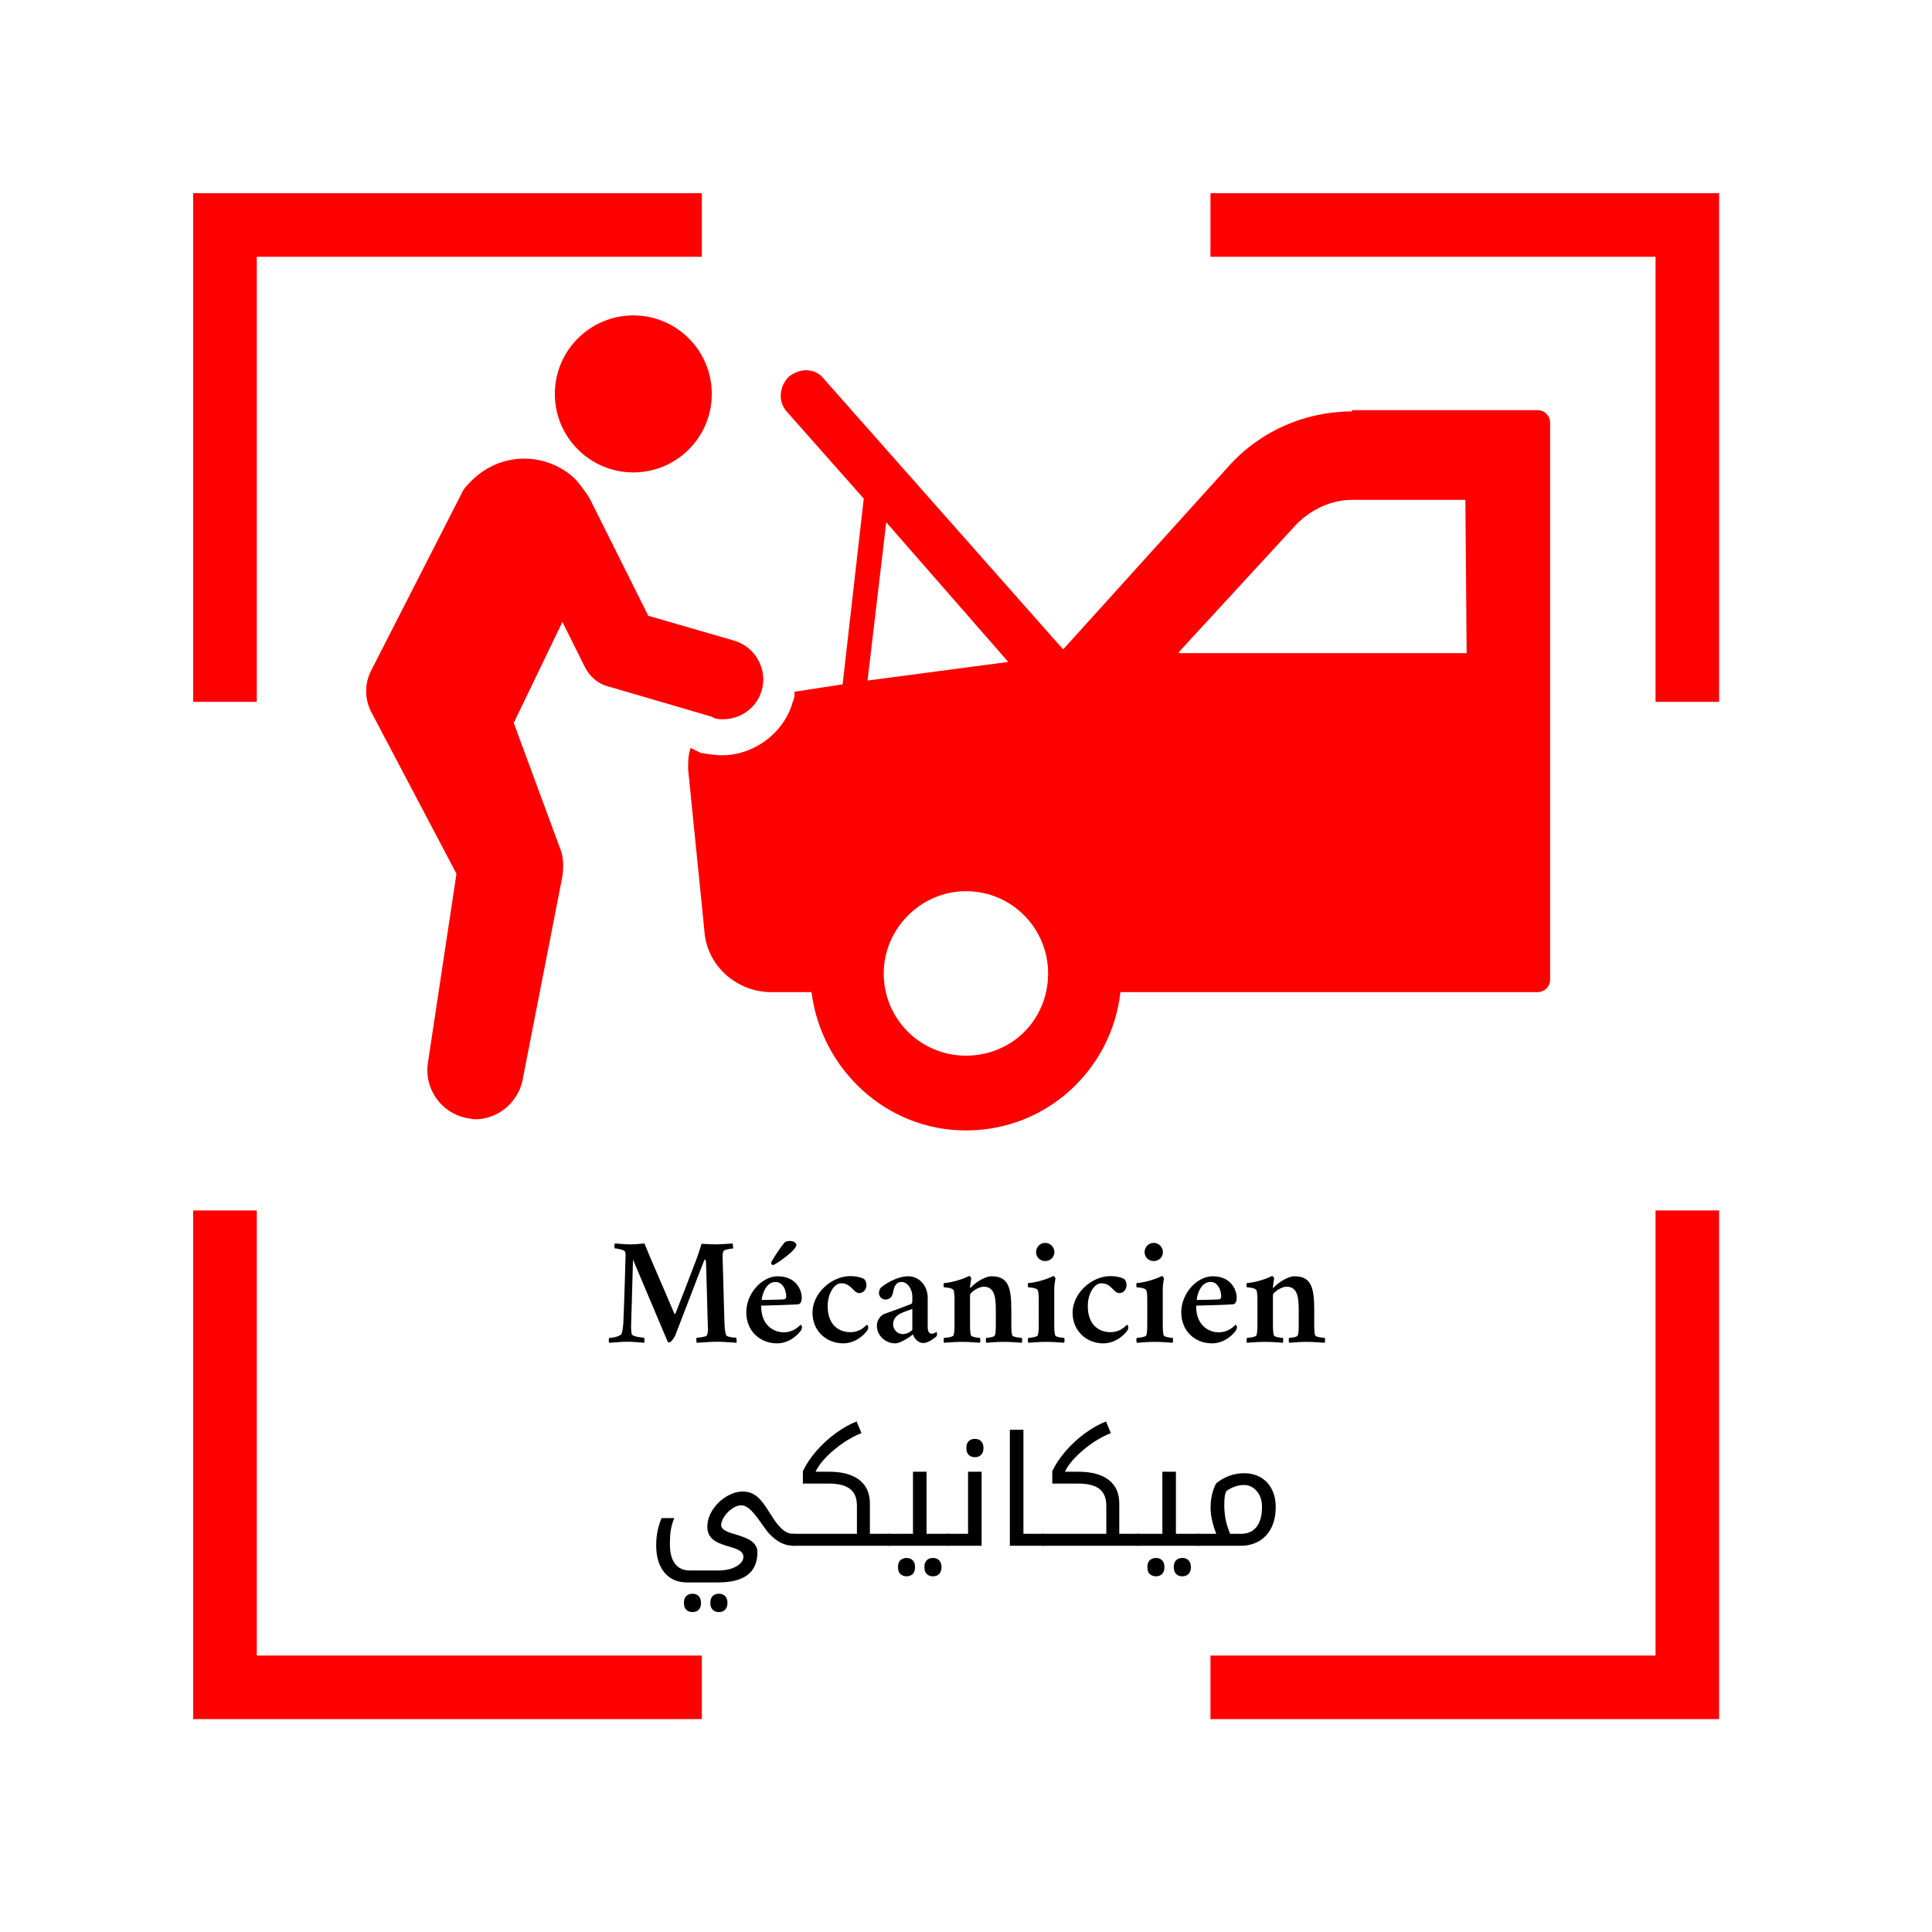 <?xml version="1.0" encoding="UTF-8"?>
<svg xmlns="http://www.w3.org/2000/svg" xmlns:xlink="http://www.w3.org/1999/xlink" width="810pt" height="810pt" viewBox="0 0 810 810" version="1.2">
<defs>
<g>
<symbol overflow="visible" id="glyph1-0">
<path style="stroke:none;" d="M 3.188 11.312 L 3.188 -45.125 L 35.188 -45.125 L 35.188 11.312 Z M 6.781 7.75 L 31.625 7.75 L 31.625 -41.531 L 6.781 -41.531 Z M 6.781 7.75 "/>
</symbol>
<symbol overflow="visible" id="glyph1-1">
<path style="stroke:none;" d="M 17.031 15.375 C 13.031 15.375 9.883 13.988 7.594 11.219 C 5.301 8.445 4.156 4.688 4.156 -0.062 C 4.156 -2.289 4.336 -4.301 4.703 -6.094 C 5.066 -7.883 5.633 -9.719 6.406 -11.594 L 11.719 -11.594 C 11.238 -10.406 10.867 -9.266 10.609 -8.172 C 10.348 -7.078 10.164 -6.02 10.062 -5 C 9.957 -3.977 9.906 -2.457 9.906 -0.438 C 9.906 3.02 10.625 5.688 12.062 7.562 C 13.5 9.438 15.562 10.375 18.25 10.375 L 30.156 10.375 C 33.195 10.375 35.719 9.805 37.719 8.672 C 39.719 7.535 40.719 6.176 40.719 4.594 C 40.719 3.719 40.32 2.969 39.531 2.344 C 38.738 1.719 37.539 1.176 35.938 0.719 C 32.707 -0.195 30.492 -1 29.297 -1.688 C 28.098 -2.375 27.18 -3.227 26.547 -4.25 C 25.91 -5.27 25.594 -6.477 25.594 -7.875 C 25.594 -10.332 26.328 -12.707 27.797 -15 C 29.266 -17.289 31.164 -19.148 33.5 -20.578 C 35.832 -22.004 38.164 -22.719 40.5 -22.719 C 41.938 -22.719 43.211 -22.457 44.328 -21.938 C 45.441 -21.414 46.488 -20.66 47.469 -19.672 C 48.445 -18.68 49.664 -17.039 51.125 -14.75 C 52.957 -11.789 54.316 -9.801 55.203 -8.781 C 56.086 -7.758 56.844 -7.004 57.469 -6.516 C 58.094 -6.023 58.75 -5.648 59.438 -5.391 C 60.125 -5.129 60.875 -5 61.688 -5 L 62.031 -5 C 62.238 -5 62.344 -4.914 62.344 -4.75 L 62.344 -0.312 C 62.344 -0.102 62.238 0 62.031 0 L 61.688 0 C 59.895 0 58.172 -0.398 56.516 -1.203 C 54.859 -2.004 53.156 -3.332 51.406 -5.188 C 50.906 -5.707 49.812 -7.176 48.125 -9.594 C 46.062 -12.508 44.426 -14.469 43.219 -15.469 C 42.008 -16.469 40.875 -16.969 39.812 -16.969 C 38.645 -16.969 37.395 -16.52 36.062 -15.625 C 34.727 -14.727 33.613 -13.609 32.719 -12.266 C 31.82 -10.922 31.375 -9.707 31.375 -8.625 C 31.375 -7.914 31.754 -7.281 32.516 -6.719 C 33.273 -6.156 34.5 -5.625 36.188 -5.125 C 39.25 -4.227 41.422 -3.445 42.703 -2.781 C 43.984 -2.113 44.953 -1.328 45.609 -0.422 C 46.266 0.484 46.594 1.52 46.594 2.688 C 46.594 11.145 41.113 15.375 30.156 15.375 Z M 19.375 27.812 C 18.375 27.812 17.523 27.508 16.828 26.906 C 16.129 26.301 15.781 25.32 15.781 23.969 C 15.781 22.613 16.129 21.633 16.828 21.031 C 17.523 20.426 18.375 20.125 19.375 20.125 C 20.457 20.125 21.32 20.453 21.969 21.109 C 22.613 21.766 22.938 22.719 22.938 23.969 C 22.938 25.195 22.617 26.145 21.984 26.812 C 21.348 27.477 20.477 27.812 19.375 27.812 Z M 30.438 27.812 C 29.332 27.812 28.457 27.477 27.812 26.812 C 27.164 26.145 26.844 25.195 26.844 23.969 C 26.844 22.738 27.16 21.789 27.797 21.125 C 28.43 20.457 29.312 20.125 30.438 20.125 C 31.582 20.125 32.469 20.473 33.094 21.172 C 33.719 21.867 34.031 22.801 34.031 23.969 C 34.031 25.133 33.719 26.066 33.094 26.766 C 32.469 27.461 31.582 27.812 30.438 27.812 Z M 30.438 27.812 "/>
</symbol>
<symbol overflow="visible" id="glyph1-2">
<path style="stroke:none;" d="M -0.312 0 C -0.52 0 -0.625 -0.102 -0.625 -0.312 L -0.625 -4.75 C -0.625 -4.914 -0.52 -5 -0.312 -5 L 26.625 -5 L 26.625 -16.781 C 26.625 -19.969 25.664 -22.312 23.75 -23.812 C 21.832 -25.312 18.863 -26.062 14.844 -26.062 L 3.969 -26.062 L 3.969 -31.281 C 5.344 -34.156 7.238 -36.984 9.656 -39.766 C 12.07 -42.547 14.773 -45.023 17.766 -47.203 C 20.754 -49.379 23.664 -51.008 26.5 -52.094 L 28.531 -47.219 C 24.613 -45.676 20.781 -43.336 17.031 -40.203 C 13.281 -37.066 10.695 -34.008 9.281 -31.031 L 14.844 -31.031 C 20.426 -31.031 24.691 -29.883 27.641 -27.594 C 30.586 -25.301 32.062 -22.008 32.062 -17.719 L 32.062 -5 L 40.375 -5 C 40.602 -5 40.719 -4.914 40.719 -4.75 L 40.719 -0.312 C 40.719 -0.102 40.602 0 40.375 0 Z M -0.312 0 "/>
</symbol>
<symbol overflow="visible" id="glyph1-3">
<path style="stroke:none;" d="M -0.312 0 C -0.52 0 -0.625 -0.102 -0.625 -0.312 L -0.625 -4.75 C -0.625 -4.914 -0.52 -5 -0.312 -5 L 10.062 -5 L 10.062 -31.031 L 15.75 -31.031 L 15.75 -5 L 25.344 -5 C 25.551 -5 25.656 -4.914 25.656 -4.75 L 25.656 -0.312 C 25.656 -0.102 25.551 0 25.344 0 Z M 7.375 12.812 C 6.375 12.812 5.523 12.508 4.828 11.906 C 4.129 11.301 3.781 10.32 3.781 8.969 C 3.781 7.613 4.129 6.633 4.828 6.031 C 5.523 5.426 6.375 5.125 7.375 5.125 C 8.457 5.125 9.32 5.453 9.969 6.109 C 10.613 6.766 10.938 7.719 10.938 8.969 C 10.938 10.195 10.617 11.145 9.984 11.812 C 9.348 12.477 8.477 12.812 7.375 12.812 Z M 18.438 12.812 C 17.332 12.812 16.457 12.477 15.812 11.812 C 15.164 11.145 14.844 10.195 14.844 8.969 C 14.844 7.738 15.16 6.789 15.797 6.125 C 16.43 5.457 17.312 5.125 18.438 5.125 C 19.582 5.125 20.469 5.473 21.094 6.172 C 21.719 6.867 22.031 7.801 22.031 8.969 C 22.031 10.133 21.719 11.066 21.094 11.766 C 20.469 12.461 19.582 12.812 18.438 12.812 Z M 18.438 12.812 "/>
</symbol>
<symbol overflow="visible" id="glyph1-4">
<path style="stroke:none;" d="M -0.312 0 C -0.52 0 -0.625 -0.102 -0.625 -0.312 L -0.625 -4.75 C -0.625 -4.914 -0.52 -5 -0.312 -5 L 8.125 -5 L 8.125 -31.031 L 13.812 -31.031 L 13.812 0 Z M 11 -37.125 C 9.895 -37.125 9.02 -37.457 8.375 -38.125 C 7.727 -38.789 7.406 -39.738 7.406 -40.969 C 7.406 -42.195 7.723 -43.145 8.359 -43.812 C 8.992 -44.477 9.875 -44.812 11 -44.812 C 12.145 -44.812 13.031 -44.461 13.656 -43.766 C 14.281 -43.066 14.594 -42.133 14.594 -40.969 C 14.594 -39.801 14.281 -38.867 13.656 -38.172 C 13.031 -37.473 12.145 -37.125 11 -37.125 Z M 11 -37.125 "/>
</symbol>
<symbol overflow="visible" id="glyph1-5">
<path style="stroke:none;" d="M 6.406 -48.625 L 12.094 -48.625 L 12.094 -5 L 20.531 -5 C 20.758 -5 20.875 -4.914 20.875 -4.75 L 20.875 -0.312 C 20.875 -0.102 20.758 0 20.531 0 L 6.406 0 Z M 6.406 -48.625 "/>
</symbol>
<symbol overflow="visible" id="glyph1-6">
<path style="stroke:none;" d="M -0.312 0 C -0.52 0 -0.625 -0.102 -0.625 -0.312 L -0.625 -4.75 C -0.625 -4.914 -0.52 -5 -0.312 -5 L 7.625 -5 C 6.039 -9.125 5.25 -12.77 5.25 -15.938 C 5.25 -19.75 6.02 -23.145 7.562 -26.125 C 9.125 -27.438 10.914 -28.477 12.938 -29.25 C 14.957 -30.02 17.062 -30.406 19.25 -30.406 C 21.914 -30.406 24.258 -29.816 26.281 -28.641 C 28.301 -27.461 29.852 -25.789 30.938 -23.625 C 32.02 -21.457 32.562 -19 32.562 -16.25 C 32.562 -12.895 31.953 -10 30.734 -7.562 C 29.516 -5.125 27.797 -3.254 25.578 -1.953 C 23.359 -0.648 20.82 0 17.969 0 Z M 11 -17.031 C 11 -15.051 11.176 -13.109 11.531 -11.203 C 11.883 -9.297 12.52 -7.227 13.438 -5 L 17.969 -5 C 20.82 -5 23.008 -5.969 24.531 -7.906 C 26.051 -9.844 26.812 -12.645 26.812 -16.312 C 26.812 -19 26.078 -21.195 24.609 -22.906 C 23.141 -24.613 21.352 -25.469 19.25 -25.469 C 17.895 -25.469 16.566 -25.227 15.266 -24.75 C 13.961 -24.27 12.801 -23.633 11.781 -22.844 C 11.426 -21.945 11.207 -21.035 11.125 -20.109 C 11.039 -19.18 11 -18.156 11 -17.031 Z M 11 -17.031 "/>
</symbol>
<symbol overflow="visible" id="glyph0-0">
<path style="stroke:none;" d="M 10.5 -41 C 7.625 -41 6.75 -41.25 3.875 -41.375 C 3.75 -41.25 3.625 -39.562 3.875 -39.312 C 4.75 -39.312 7.75 -38.75 8.125 -38 C 8.438 -37.438 8.375 -36.625 8.375 -36 C 8.312 -34 7.938 -18.938 7.438 -7.812 C 7.375 -6.688 7.062 -4.25 6.688 -3.5 C 6.062 -2.25 2.25 -1.75 1.5 -1.75 C 1.25 -1.188 1.312 0 1.5 0.25 C 4.375 0.125 6.188 -0.188 9.062 -0.188 C 11.812 -0.188 13.75 0.125 16.25 0.25 C 16.375 -0.125 16.375 -1.5 16.125 -1.875 C 15.625 -1.875 11.312 -2.25 10.938 -3.375 C 10.812 -3.875 10.688 -5.5 10.688 -6.5 C 10.875 -11.75 11.125 -21.312 11.5 -34.625 L 26.125 0 C 26.312 0.062 26.5 0.125 26.688 0.125 C 27.562 0.062 28.938 -2.188 29.188 -2.75 C 31.562 -8.75 38.75 -27.75 41.312 -34.188 C 41.438 -34.5 41.5 -34.625 41.625 -34.625 C 42.062 -34.625 42.125 -33.375 42.125 -33.188 C 42.312 -28.125 42.688 -13.375 42.812 -8.875 C 42.812 -7.875 42.938 -5.938 42.938 -5.188 C 42.938 -4.438 42.75 -3.125 42.375 -2.75 C 41.75 -2.125 38.938 -1.875 38.188 -1.875 C 37.938 -1.375 38.062 0.062 38.25 0.25 C 41.125 0.125 44 -0.188 46.875 -0.188 C 49.625 -0.188 52.371 0.125 54.871 0.25 C 54.996 -0.125 54.996 -1.312 54.746 -1.875 C 54.246 -1.875 50.934 -2.062 50.559 -2.938 C 49.938 -4.5 49.938 -6.688 49.812 -9.125 C 49.562 -17.188 49.188 -31.5 49.062 -35.875 C 49.062 -37.125 49.188 -37.875 49.625 -38.375 C 50.121 -38.875 52.746 -39.25 53.434 -39.25 C 53.559 -39.5 53.371 -41.125 53.246 -41.375 C 51.246 -41.25 48.188 -41 46.062 -41 C 44.875 -41 41.5 -41.125 40.25 -41.25 C 40.25 -41.25 38.875 -36.75 37.812 -34 C 34.625 -25.625 31.25 -16.938 29.375 -12.188 C 29.375 -12.062 29.125 -11.875 29.062 -11.875 C 29 -11.875 28.812 -11.938 28.812 -12 C 24.25 -22.875 17.812 -37.375 16.312 -41.375 C 14.375 -41.25 12.625 -41 10.5 -41 Z M 10.5 -41 "/>
</symbol>
<symbol overflow="visible" id="glyph0-1">
<path style="stroke:none;" d="M 20.5 -42.438 C 19.625 -42.438 18.688 -42.188 18.375 -41.875 C 16.125 -39.25 12.625 -33.625 12.625 -33.25 C 12.625 -32.875 13.062 -32.312 13.5 -32.312 C 14.125 -32.312 23.25 -38.375 23.25 -40.812 C 23.25 -41.188 22.688 -42.438 20.5 -42.438 Z M 8.75 -17.688 C 8.688 -18.75 10 -25.25 14.5 -25.25 C 17.812 -25.25 19 -21.375 19 -19.188 C 19 -18.438 18.625 -17.938 17.875 -17.938 C 16.812 -17.812 9.312 -17.688 8.75 -17.688 Z M 8.5 -15.312 C 11.188 -15.375 20.812 -15.625 23.938 -15.875 C 25 -15.938 25.5 -17.062 25.5 -18.688 C 25.5 -21.75 23.25 -27.625 15.375 -27.625 C 9 -27.625 2.25 -20.625 2.25 -12.5 C 2.25 -4.75 7.938 0.5 15.125 0.5 C 20.5 0.5 24.188 -3.375 25.312 -5.125 C 25.438 -5.375 25.625 -5.938 25.625 -6.312 C 25.625 -6.75 25.25 -7.25 25 -7.312 C 23.938 -6.125 21.5 -4.125 18 -4.125 C 13.875 -4.125 8.375 -6.938 8.5 -15.312 Z M 8.5 -15.312 "/>
</symbol>
<symbol overflow="visible" id="glyph0-2">
<path style="stroke:none;" d="M 24.812 -24 C 24.812 -25.125 24.312 -25.938 23.938 -26.375 C 22.812 -27.125 20.75 -27.688 17.938 -27.688 C 10.375 -27.688 2.188 -20.688 2.188 -12.312 C 2.188 -4.938 7.812 0.5 15.062 0.5 C 20.438 0.5 24.188 -3.375 25.312 -5.125 C 25.438 -5.375 25.562 -5.938 25.562 -6.312 C 25.562 -6.75 25.188 -7.25 24.938 -7.312 C 23.875 -6.125 21.625 -4.188 18.125 -4.188 C 13.312 -4.188 8.562 -7.125 8.562 -15.125 C 8.562 -20.312 11.25 -24.688 14.25 -24.688 C 15.875 -24.688 17 -24.125 18.188 -23.125 C 19.188 -22.25 20.312 -20.562 21.812 -20.562 C 23.438 -20.562 24.812 -22 24.812 -24 Z M 24.812 -24 "/>
</symbol>
<symbol overflow="visible" id="glyph0-3">
<path style="stroke:none;" d="M 12.938 -3.375 C 10.938 -3.375 8.875 -5 8.875 -7.5 C 8.875 -9.375 9.938 -11 11.938 -12 C 13.125 -12.625 15.438 -13.375 16.938 -13.938 L 16.938 -5.312 C 16.938 -4.812 14.812 -3.375 12.938 -3.375 Z M 15.25 -27.625 C 10.25 -27.625 4.938 -24 3.562 -22.688 C 3.188 -22.062 2.938 -21.125 2.938 -20.625 C 2.938 -19.125 4.125 -17.875 5.625 -17.875 C 7.5 -17.875 8.438 -19 8.812 -20.75 C 9.312 -23.375 10.125 -25.25 12.375 -25.25 C 15 -25.25 16.938 -22.125 16.938 -19.125 L 16.938 -17.5 C 16.938 -16.75 16.875 -16.438 16.562 -16.062 C 14.062 -15.062 8.25 -12.875 5.312 -11.875 C 3.812 -11.375 2.062 -9.375 2.062 -6.875 C 2.062 -3 5.375 0.5 9.812 0.5 C 12.062 0.5 16.562 -2.625 17.188 -3.25 C 17.688 -1.5 19.562 0.375 21.5 0.375 C 23.5 0.375 26.25 -1.688 27.062 -2.438 C 27.25 -2.75 27.312 -3.125 27.312 -3.5 C 27.312 -3.75 27.25 -4.188 27 -4.25 C 26.75 -4.125 26.062 -3.562 25.062 -3.562 C 23.938 -3.562 23.375 -4.625 23.375 -6.312 L 23.375 -18.625 C 23.375 -23.875 19.625 -27.625 15.25 -27.625 Z M 15.25 -27.625 "/>
</symbol>
<symbol overflow="visible" id="glyph0-4">
<path style="stroke:none;" d="M 21.875 -27.625 C 18.938 -27.625 14.812 -24.688 13.312 -23 C 13.188 -22.875 13.125 -22.75 13 -22.75 C 12.875 -22.75 12.875 -23 12.875 -23.125 C 12.875 -23.375 13.25 -26.188 13.375 -26.688 C 13.375 -27 12.875 -27.75 12.5 -27.75 C 10.062 -26.5 5.938 -25.125 1.938 -24.75 C 1.688 -24.625 1.812 -23.125 1.938 -23 C 2.375 -23 5.438 -22.812 5.938 -21.812 C 6.375 -20.938 6.375 -18.375 6.375 -17.625 L 6.375 -8.125 C 6.375 -5.875 6.375 -4 5.938 -2.875 C 5.688 -2.125 2.75 -1.812 2 -1.812 C 1.75 -1.438 1.75 -0.125 2 0.25 C 4.5 0.062 7 -0.125 9.562 -0.125 C 12.062 -0.125 14.5 0.062 17 0.25 C 17.25 -0.125 17.25 -1.438 17 -1.812 C 16.25 -1.812 13.5 -2.125 13.25 -2.875 C 12.875 -4 12.875 -6 12.875 -8.125 L 12.875 -19.812 C 12.875 -20.688 16.188 -23.25 18.562 -23.25 C 22.688 -23.25 23.688 -19.875 23.688 -13.75 L 23.688 -8.125 C 23.688 -5.875 23.688 -4 23.312 -2.875 C 23.062 -2.125 20.438 -1.812 19.688 -1.812 C 19.438 -1.438 19.438 -0.125 19.688 0.25 C 22.188 0.062 24.438 -0.125 26.938 -0.125 C 29.438 -0.125 32.062 0.062 34.562 0.25 C 34.812 -0.125 34.812 -1.438 34.562 -1.812 C 33.812 -1.812 30.812 -2.125 30.562 -2.875 C 30.188 -4 30.188 -5.875 30.188 -8.125 L 30.188 -13.625 C 30.188 -23.125 28.812 -27.625 21.875 -27.625 Z M 21.875 -27.625 "/>
</symbol>
<symbol overflow="visible" id="glyph0-5">
<path style="stroke:none;" d="M 12.875 -19.812 L 12.875 -22.812 C 12.875 -23.562 13.25 -26.188 13.375 -26.688 C 13.375 -26.938 12.875 -27.688 12.5 -27.75 C 10.062 -26.5 5.938 -25.125 1.938 -24.75 C 1.688 -24.625 1.812 -23.125 1.938 -23 C 2.375 -23 5.438 -22.812 5.938 -21.812 C 6.375 -20.938 6.375 -18.375 6.375 -17.625 L 6.375 -8.125 C 6.375 -5.875 6.375 -4 5.938 -2.875 C 5.688 -2.125 2.75 -1.812 2 -1.812 C 1.75 -1.438 1.75 -0.125 2 0.25 C 4.5 0.062 7 -0.125 9.562 -0.125 C 12.062 -0.125 14.5 0.062 17 0.25 C 17.25 -0.125 17.25 -1.438 17 -1.812 C 16.25 -1.812 13.5 -2.125 13.25 -2.875 C 12.875 -4 12.875 -6 12.875 -8.125 Z M 5.25 -37.75 C 5.25 -35.625 6.938 -34 9.062 -34 C 11.188 -34 12.938 -35.625 12.938 -37.75 C 12.938 -39.875 11.188 -41.625 9.062 -41.625 C 6.938 -41.625 5.25 -39.875 5.25 -37.75 Z M 5.25 -37.75 "/>
</symbol>
<symbol overflow="visible" id="glyph0-6">
<path style="stroke:none;" d="M 8.75 -17.688 C 8.688 -18.75 10 -25.25 14.5 -25.25 C 17.812 -25.25 19 -21.375 19 -19.188 C 19 -18.438 18.625 -17.938 17.875 -17.938 C 16.812 -17.812 9.312 -17.688 8.75 -17.688 Z M 8.5 -15.312 C 11.188 -15.375 20.812 -15.625 23.938 -15.875 C 25 -15.938 25.5 -17.062 25.5 -18.688 C 25.5 -21.75 23.25 -27.625 15.375 -27.625 C 9 -27.625 2.25 -20.625 2.25 -12.5 C 2.25 -4.75 7.938 0.5 15.125 0.5 C 20.5 0.5 24.188 -3.375 25.312 -5.125 C 25.438 -5.375 25.625 -5.938 25.625 -6.312 C 25.625 -6.75 25.25 -7.25 25 -7.312 C 23.938 -6.125 21.5 -4.125 18 -4.125 C 13.875 -4.125 8.375 -6.938 8.5 -15.312 Z M 8.5 -15.312 "/>
</symbol>
</g>
<clipPath id="clip1">
  <path d="M 507 81 L 720.75 81 L 720.75 295 L 507 295 Z M 507 81 "/>
</clipPath>
<clipPath id="clip2">
  <path d="M 507 507 L 720.75 507 L 720.75 720.75 L 507 720.75 Z M 507 507 "/>
</clipPath>
<clipPath id="clip3">
  <path d="M 81 507 L 295 507 L 295 720.75 L 81 720.75 Z M 81 507 "/>
</clipPath>
<clipPath id="clip4">
  <path d="M 232 132.281 L 299 132.281 L 299 199 L 232 199 Z M 232 132.281 "/>
</clipPath>
<clipPath id="clip5">
  <path d="M 288 155 L 649.887 155 L 649.887 473.938 L 288 473.938 Z M 288 155 "/>
</clipPath>
</defs>
<g id="surface1">
<path style=" stroke:none;fill-rule:nonzero;fill:rgb(100%,0%,0%);fill-opacity:1;" d="M 81 294.25 L 107.656 294.25 L 107.656 107.656 L 294.25 107.656 L 294.25 81 L 81 81 Z M 81 294.25 "/>
<g clip-path="url(#clip1)" clip-rule="nonzero">
<path style=" stroke:none;fill-rule:nonzero;fill:rgb(100%,0%,0%);fill-opacity:1;" d="M 507.5 107.656 L 694.094 107.656 L 694.094 294.25 L 720.75 294.25 L 720.75 81 L 507.5 81 Z M 507.5 107.656 "/>
</g>
<g clip-path="url(#clip2)" clip-rule="nonzero">
<path style=" stroke:none;fill-rule:nonzero;fill:rgb(100%,0%,0%);fill-opacity:1;" d="M 694.094 694.094 L 507.5 694.094 L 507.5 720.75 L 720.75 720.75 L 720.75 507.5 L 694.094 507.5 Z M 694.094 694.094 "/>
</g>
<g clip-path="url(#clip3)" clip-rule="nonzero">
<path style=" stroke:none;fill-rule:nonzero;fill:rgb(100%,0%,0%);fill-opacity:1;" d="M 81 720.75 L 294.25 720.75 L 294.25 694.094 L 107.656 694.094 L 107.656 507.5 L 81 507.5 Z M 81 720.75 "/>
</g>
<path style=" stroke:none;fill-rule:nonzero;fill:rgb(100%,0%,0%);fill-opacity:1;" d="M 303.129 301.547 C 310.441 301.547 317.23 296.828 319.344 289.508 C 321.945 280.645 316.699 271.211 307.844 268.609 L 271.797 258.16 L 247.25 209.043 C 246.723 207.984 244.121 204.324 241.523 201.195 C 235.266 194.934 226.363 191.805 218.035 192.332 C 209.133 192.863 201.289 197.051 195.562 203.84 C 194.504 204.855 193.977 205.914 193.488 206.973 L 155.855 280.645 C 152.727 286.379 152.727 293.168 155.855 298.898 L 191.375 366.312 L 179.387 445.719 C 177.801 456.699 185.117 466.621 195.562 468.734 C 196.617 468.734 197.633 469.266 199.219 469.266 C 208.605 469.266 216.977 462.477 219.047 453.039 L 235.793 367.371 C 236.277 363.711 236.277 360.055 235.266 356.922 L 215.391 303.09 L 235.793 260.762 L 245.18 279.59 C 247.25 283.777 250.91 286.906 255.625 287.965 L 298.414 300.488 C 300 301.547 301.586 301.547 303.129 301.547 "/>
<g clip-path="url(#clip4)" clip-rule="nonzero">
<path style=" stroke:none;fill-rule:nonzero;fill:rgb(100%,0%,0%);fill-opacity:1;" d="M 265.539 132.238 C 283.695 132.238 298.414 146.965 298.414 165.172 C 298.414 183.34 283.695 198.066 265.539 198.066 C 247.383 198.066 232.621 183.34 232.621 165.172 C 232.621 146.965 247.383 132.238 265.539 132.238 "/>
</g>
<g clip-path="url(#clip5)" clip-rule="nonzero">
<path style=" stroke:none;fill-rule:nonzero;fill:rgb(100%,0%,0%);fill-opacity:1;" d="M 494.289 273.328 L 542.852 220.551 C 549.109 213.762 557.965 209.574 566.867 209.574 L 614.371 209.574 L 614.898 273.855 L 494.289 273.855 Z M 404.965 442.59 C 386.148 442.59 370.504 427.469 370.504 408.113 C 370.504 389.328 386.148 373.633 404.965 373.633 C 424.312 373.633 439.426 389.328 439.426 408.113 C 439.426 427.469 424.312 442.59 404.965 442.59 Z M 371.562 218.965 L 422.723 277.516 L 363.719 285.32 Z M 566.867 172.492 C 547.035 172.492 528.219 180.824 515.133 195.465 L 445.727 272.27 L 345.434 158.867 C 341.773 154.195 335.516 154.195 330.801 157.855 C 326.613 162.043 326.129 168.305 329.789 172.492 L 362.133 209.043 L 353.277 286.906 L 332.918 290.039 C 333.445 291.094 332.918 293.168 332.387 294.227 C 328.73 307.277 316.172 316.668 302.598 316.668 C 300 316.668 296.871 316.141 293.742 315.652 L 289.555 313.539 C 288.496 316.668 288.496 319.312 288.496 322.445 L 295.328 390.344 C 296.34 404.98 308.902 415.961 323.488 415.961 L 340.23 415.961 C 344.375 448.367 371.562 473.938 404.965 473.938 C 438.898 473.938 466.086 448.367 469.742 415.961 L 644.645 415.961 C 647.289 415.961 649.887 413.887 649.887 410.711 L 649.887 177.168 C 649.887 174.566 647.816 171.965 644.645 171.965 L 566.867 171.965 L 566.867 172.492 "/>
</g>
<g style="fill:rgb(0%,0%,0%);fill-opacity:1;">
  <use xlink:href="#glyph0-0" x="253.887" y="562.71"/>
</g>
<g style="fill:rgb(0%,0%,0%);fill-opacity:1;">
  <use xlink:href="#glyph0-1" x="310.633" y="562.71"/>
</g>
<g style="fill:rgb(0%,0%,0%);fill-opacity:1;">
  <use xlink:href="#glyph0-2" x="338.444" y="562.71"/>
</g>
<g style="fill:rgb(0%,0%,0%);fill-opacity:1;">
  <use xlink:href="#glyph0-3" x="365.567" y="562.71"/>
</g>
<g style="fill:rgb(0%,0%,0%);fill-opacity:1;">
  <use xlink:href="#glyph0-4" x="393.816" y="562.71"/>
</g>
<g style="fill:rgb(0%,0%,0%);fill-opacity:1;">
  <use xlink:href="#glyph0-5" x="429.126" y="562.71"/>
</g>
<g style="fill:rgb(0%,0%,0%);fill-opacity:1;">
  <use xlink:href="#glyph0-2" x="447.5" y="562.71"/>
</g>
<g style="fill:rgb(0%,0%,0%);fill-opacity:1;">
  <use xlink:href="#glyph0-5" x="474.623" y="562.71"/>
</g>
<g style="fill:rgb(0%,0%,0%);fill-opacity:1;">
  <use xlink:href="#glyph0-6" x="492.997" y="562.71"/>
</g>
<g style="fill:rgb(0%,0%,0%);fill-opacity:1;">
  <use xlink:href="#glyph0-4" x="520.808" y="562.71"/>
</g>
<g style="fill:rgb(0%,0%,0%);fill-opacity:1;">
  <use xlink:href="#glyph1-1" x="270.961" y="648.06"/>
</g>
<g style="fill:rgb(0%,0%,0%);fill-opacity:1;">
  <use xlink:href="#glyph1-2" x="332.645" y="648.06"/>
</g>
<g style="fill:rgb(0%,0%,0%);fill-opacity:1;">
  <use xlink:href="#glyph1-3" x="372.705" y="648.06"/>
</g>
<g style="fill:rgb(0%,0%,0%);fill-opacity:1;">
  <use xlink:href="#glyph1-4" x="397.734" y="648.06"/>
</g>
<g style="fill:rgb(0%,0%,0%);fill-opacity:1;">
  <use xlink:href="#glyph1-5" x="416.983" y="648.06"/>
</g>
<g style="fill:rgb(0%,0%,0%);fill-opacity:1;">
  <use xlink:href="#glyph1-2" x="437.201" y="648.06"/>
</g>
<g style="fill:rgb(0%,0%,0%);fill-opacity:1;">
  <use xlink:href="#glyph1-3" x="477.261" y="648.06"/>
</g>
<g style="fill:rgb(0%,0%,0%);fill-opacity:1;">
  <use xlink:href="#glyph1-6" x="502.291" y="648.06"/>
</g>
</g>
</svg>
